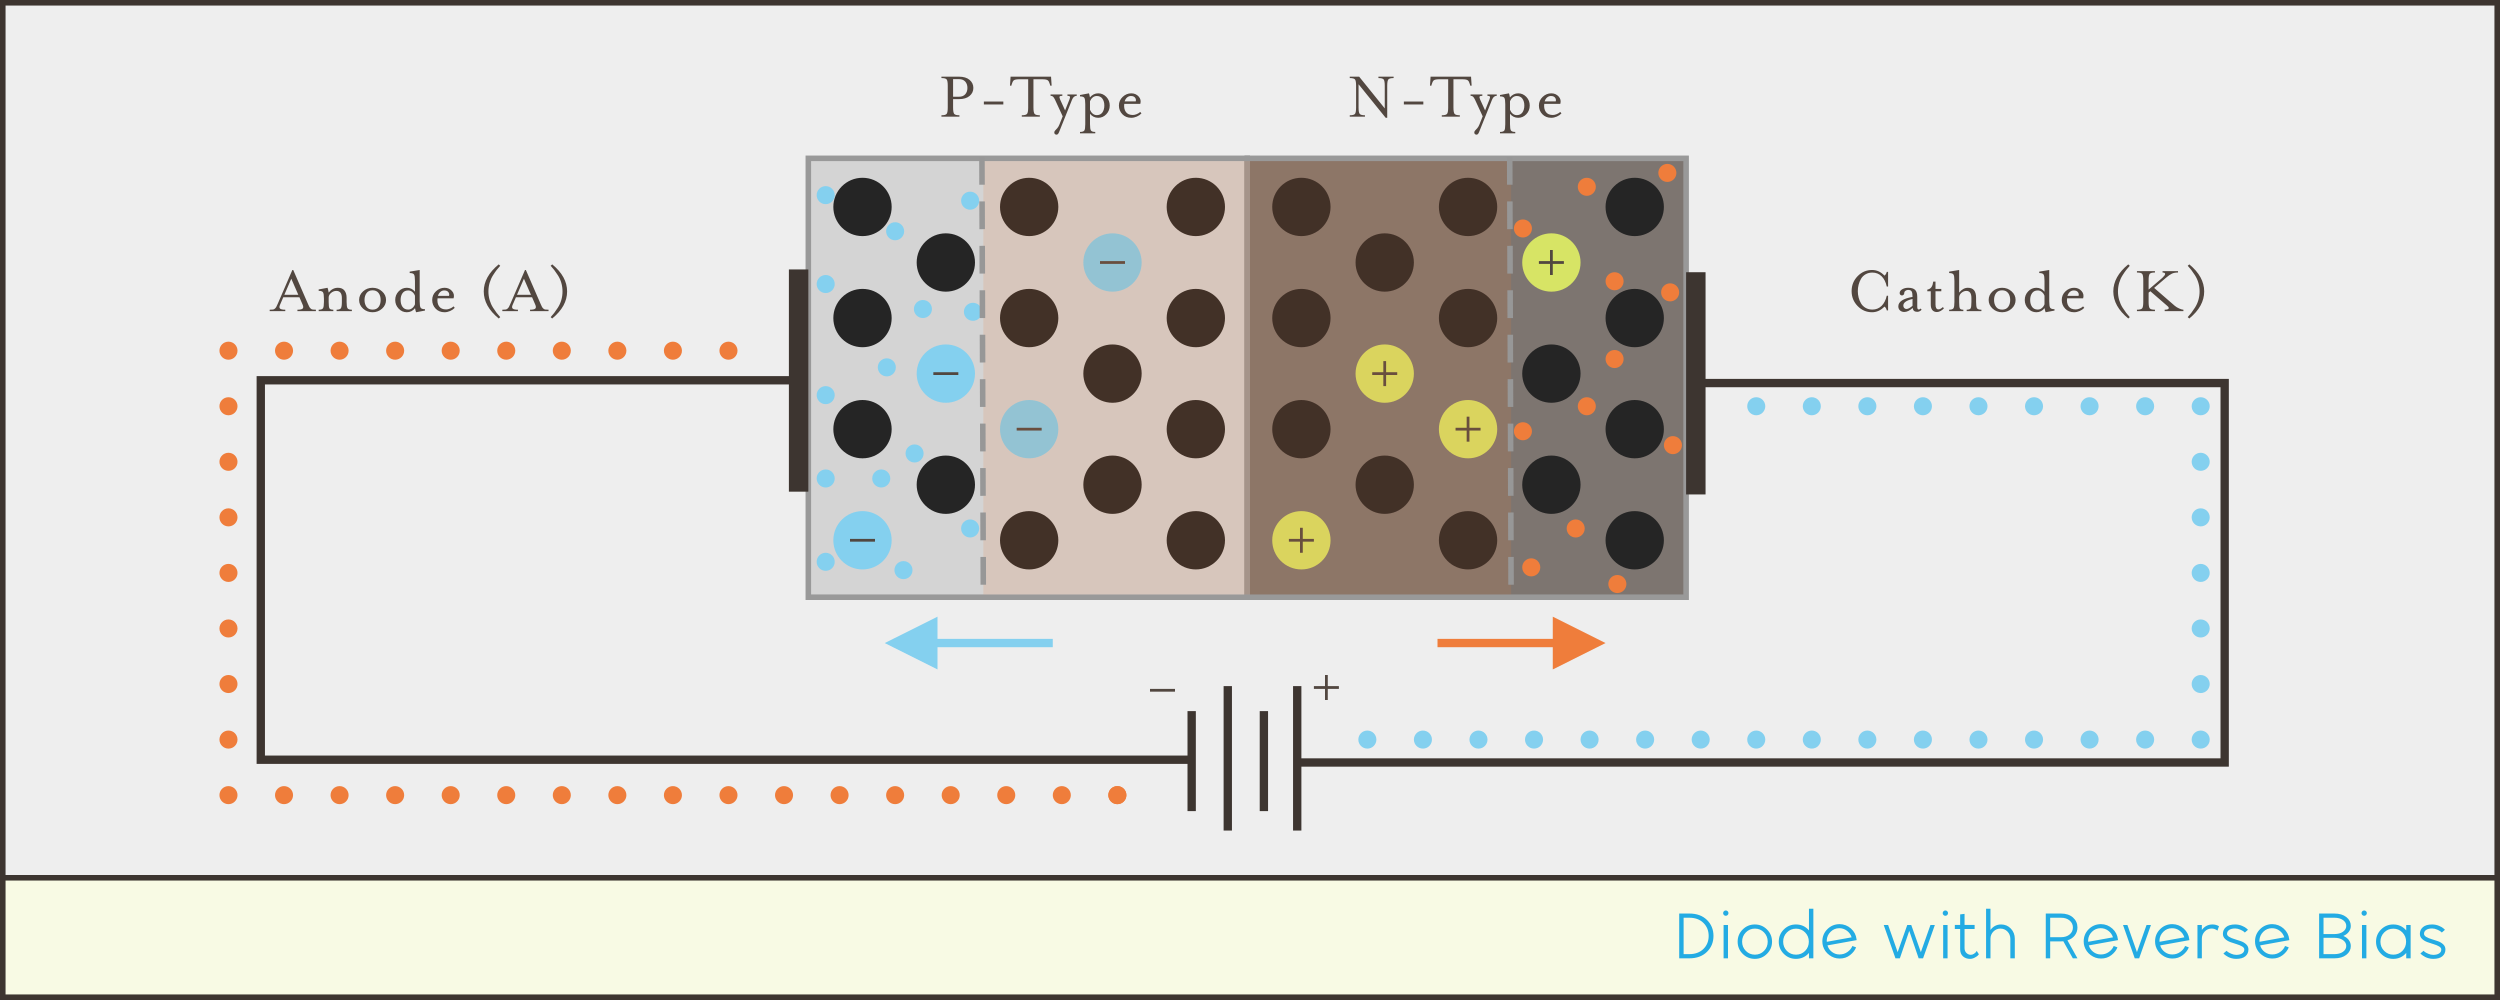 <?xml version="1.0" encoding="UTF-8"?>
<svg width="900px" height="360px" viewBox="0 0 900 360" version="1.1" xmlns="http://www.w3.org/2000/svg" xmlns:xlink="http://www.w3.org/1999/xlink">
    <rect x="0" y="0" width="900" height="360" fill="#808080" stroke="none"/>
    <!-- Generator: Sketch 52.5 (67469) - http://www.bohemiancoding.com/sketch -->
    <title>Diode_Reverse_Bias</title>
    <desc>Created with Sketch.</desc>
    <g id="Diode_Reverse_Bias" stroke="none" stroke-width="1" fill="none" fill-rule="evenodd">
        <rect id="Rectangle" stroke="#3D3530" stroke-width="2" fill="#EEEEEE" x="1" y="1" width="898" height="428"></rect>
        <g id="Illustration" transform="translate(79, 25)">
            <g id="Lattice-Junction" transform="translate(18, 0)">
                <g id="P-Type-Lattice" transform="translate(193, 31)">
                    <rect id="Rectangle" stroke="#999999" stroke-width="2" fill="#D4D4D4" x="1" y="1" width="158" height="158"></rect>
                    <circle id="Oval-Copy-3" fill="#252525" cx="20.5" cy="18.5" r="10.5"></circle>
                    <circle id="Oval-Copy-5" fill="#252525" cx="20.5" cy="58.5" r="10.5"></circle>
                    <circle id="Oval-Copy-6" fill="#252525" cx="20.5" cy="98.5" r="10.5"></circle>
                    <circle id="Oval-Copy-10" fill="#252525" cx="50.5" cy="38.5" r="10.5"></circle>
                    <circle id="Oval-Copy-8" fill="#252525" cx="50.5" cy="118.5" r="10.5"></circle>
                    <g id="Negative-Ion" transform="translate(100, 28)">
                        <circle id="Oval-Copy-26" fill="#84D0EF" cx="10.5" cy="10.5" r="10.5"></circle>
                        <rect id="Rectangle" fill="#524740" x="6" y="10" width="9" height="1"></rect>
                    </g>
                    <circle id="Oval-Copy-25" fill="#252525" cx="110.5" cy="78.5" r="10.5"></circle>
                    <circle id="Oval-Copy-24" fill="#252525" cx="110.5" cy="118.5" r="10.5"></circle>
                    <g id="Negative-Ion" transform="translate(40, 68)">
                        <circle id="Oval-Copy-9" fill="#84D0EF" cx="10.5" cy="10.5" r="10.5"></circle>
                        <rect id="Rectangle" fill="#524740" x="6" y="10" width="9" height="1"></rect>
                    </g>
                    <g id="Negative-Ion" transform="translate(10, 128)">
                        <circle id="Oval-Copy-7" fill="#84D0EF" cx="10.5" cy="10.5" r="10.5"></circle>
                        <rect id="Rectangle" fill="#524740" x="6" y="10" width="9" height="1"></rect>
                    </g>
                    <circle id="Oval-Copy-23" fill="#252525" cx="80.5" cy="18.5" r="10.5"></circle>
                    <circle id="Oval-Copy-22" fill="#252525" cx="80.5" cy="58.5" r="10.5"></circle>
                    <g id="Negative-Ion" transform="translate(70, 88)">
                        <circle id="Oval-Copy-21" fill="#84D0EF" cx="10.5" cy="10.5" r="10.5"></circle>
                        <rect id="Rectangle" fill="#524740" x="6" y="10" width="9" height="1"></rect>
                    </g>
                    <circle id="Oval-Copy-20" fill="#252525" cx="80.5" cy="138.5" r="10.5"></circle>
                    <circle id="Oval-Copy-30" fill="#252525" cx="140.5" cy="18.5" r="10.5"></circle>
                    <circle id="Oval-Copy-29" fill="#252525" cx="140.5" cy="58.5" r="10.5"></circle>
                    <circle id="Oval-Copy-28" fill="#252525" cx="140.5" cy="98.5" r="10.5"></circle>
                    <circle id="Oval-Copy-27" fill="#252525" cx="140.5" cy="138.5" r="10.5"></circle>
                    <g id="Holes" transform="translate(4, 11)" fill="#84D0EF">
                        <circle id="Oval-Copy-31" cx="25.25" cy="65.25" r="3.25"></circle>
                        <circle id="Oval-Copy-32" cx="38.25" cy="44.25" r="3.25"></circle>
                        <circle id="Oval-Copy-33" cx="28.25" cy="16.25" r="3.25"></circle>
                        <circle id="Oval-Copy-37" cx="35.25" cy="96.25" r="3.25"></circle>
                        <circle id="Oval-Copy-38" cx="31.25" cy="138.25" r="3.25"></circle>
                        <circle id="Oval-Copy-39" cx="3.25" cy="105.25" r="3.25"></circle>
                        <circle id="Oval-Copy-123" cx="3.25" cy="135.25" r="3.25"></circle>
                        <circle id="Oval-Copy-124" cx="23.25" cy="105.25" r="3.25"></circle>
                        <circle id="Oval-Copy-125" cx="3.25" cy="75.25" r="3.25"></circle>
                        <circle id="Oval-Copy-126" cx="3.25" cy="35.25" r="3.25"></circle>
                        <circle id="Oval-Copy-127" cx="3.25" cy="3.25" r="3.25"></circle>
                        <circle id="Oval-Copy-128" cx="55.25" cy="5.25" r="3.25"></circle>
                        <circle id="Oval-Copy-129" cx="56.25" cy="45.25" r="3.25"></circle>
                        <circle id="Oval-Copy-40" cx="55.25" cy="123.25" r="3.25"></circle>
                    </g>
                </g>
                <g id="N-Type-Lattice" transform="translate(351, 31)">
                    <rect id="Rectangle" stroke="#999999" stroke-width="2" fill="#7D7570" x="1" y="1" width="158" height="158"></rect>
                    <circle id="Oval-Copy-3" fill="#252525" cx="20.5" cy="18.5" r="10.5"></circle>
                    <circle id="Oval-Copy-5" fill="#252525" cx="20.5" cy="58.5" r="10.5"></circle>
                    <circle id="Oval-Copy-6" fill="#252525" cx="20.5" cy="98.5" r="10.5"></circle>
                    <circle id="Oval-Copy-10" fill="#252525" cx="50.5" cy="38.5" r="10.5"></circle>
                    <g id="Positive-Ion" transform="translate(40, 68)">
                        <circle id="Oval-Copy-9" fill="#D7E465" cx="10.5" cy="10.5" r="10.5"></circle>
                        <path d="M10,10 L10,6 L11,6 L11,10 L15,10 L15,11 L11,11 L11,15 L10,15 L10,11 L6,11 L6,10 L10,10 Z" id="Combined-Shape" fill="#524740"></path>
                    </g>
                    <circle id="Oval-Copy-8" fill="#252525" cx="50.5" cy="118.5" r="10.5"></circle>
                    <g id="Positive-Ion" transform="translate(100, 28)">
                        <circle id="Oval-Copy-26" fill="#D7E465" cx="10.5" cy="10.5" r="10.5"></circle>
                        <path d="M10,10 L10,6 L11,6 L11,10 L15,10 L15,11 L11,11 L11,15 L10,15 L10,11 L6,11 L6,10 L10,10 Z" id="Combined-Shape" fill="#524740"></path>
                    </g>
                    <circle id="Oval-Copy-25" fill="#252525" cx="110.5" cy="78.5" r="10.5"></circle>
                    <circle id="Oval-Copy-24" fill="#252525" cx="110.5" cy="118.5" r="10.5"></circle>
                    <g id="Positive-Ion" transform="translate(10, 128)">
                        <circle id="Oval-Copy-7" fill="#D7E465" cx="10.5" cy="10.5" r="10.5"></circle>
                        <path d="M10,10 L10,6 L11,6 L11,10 L15,10 L15,11 L11,11 L11,15 L10,15 L10,11 L6,11 L6,10 L10,10 Z" id="Combined-Shape" fill="#524740"></path>
                    </g>
                    <circle id="Oval-Copy-23" fill="#252525" cx="80.5" cy="18.5" r="10.5"></circle>
                    <circle id="Oval-Copy-22" fill="#252525" cx="80.5" cy="58.5" r="10.5"></circle>
                    <g id="Positive-Ion" transform="translate(70, 88)">
                        <circle id="Oval-Copy-21" fill="#D7E465" cx="10.5" cy="10.5" r="10.5"></circle>
                        <path d="M10,10 L10,6 L11,6 L11,10 L15,10 L15,11 L11,11 L11,15 L10,15 L10,11 L6,11 L6,10 L10,10 Z" id="Combined-Shape" fill="#524740"></path>
                    </g>
                    <circle id="Oval-Copy-20" fill="#252525" cx="80.5" cy="138.5" r="10.5"></circle>
                    <circle id="Oval-Copy-30" fill="#252525" cx="140.5" cy="18.5" r="10.5"></circle>
                    <circle id="Oval-Copy-29" fill="#252525" cx="140.5" cy="58.5" r="10.5"></circle>
                    <circle id="Oval-Copy-28" fill="#252525" cx="140.5" cy="98.5" r="10.5"></circle>
                    <circle id="Oval-Copy-27" fill="#252525" cx="140.5" cy="138.5" r="10.5"></circle>
                    <g id="electrons" transform="translate(97, 3)" fill="#EF7D3B">
                        <circle id="Oval-Copy-41" cx="22.25" cy="131.25" r="3.25"></circle>
                        <circle id="Oval-Copy-42" cx="3.25" cy="96.25" r="3.25"></circle>
                        <circle id="Oval-Copy-43" cx="6.25" cy="145.25" r="3.25"></circle>
                        <circle id="Oval-Copy-44" cx="37.25" cy="151.25" r="3.25"></circle>
                        <circle id="Oval-Copy-45" cx="57.25" cy="101.25" r="3.25"></circle>
                        <circle id="Oval-Copy-46" cx="26.25" cy="87.25" r="3.25"></circle>
                        <circle id="Oval-Copy-47" cx="36.25" cy="42.25" r="3.25"></circle>
                        <circle id="Oval-Copy-48" cx="26.25" cy="8.25" r="3.25"></circle>
                        <circle id="Oval-Copy-49" cx="3.25" cy="23.25" r="3.25"></circle>
                        <circle id="Oval-Copy-167" cx="55.25" cy="3.25" r="3.25"></circle>
                        <circle id="Oval-Copy-168" cx="56.25" cy="46.25" r="3.25"></circle>
                        <circle id="Oval-Copy-169" cx="36.25" cy="70.25" r="3.25"></circle>
                    </g>
                </g>
                <g id="Depletion-Region" transform="translate(256, 32)">
                    <rect id="Rectangle" fill="#EF7D3B" opacity="0.149" x="1" y="1" width="190" height="156"></rect>
                    <path d="M0.5,0.5 L1,159" id="Line" stroke="#979797" stroke-width="2" stroke-linecap="square" stroke-dasharray="8,8"></path>
                    <path d="M190.5,0.5 L191,159" id="Line-Copy" stroke="#979797" stroke-width="2" stroke-linecap="square" stroke-dasharray="8,8"></path>
                </g>
                <path d="M248.248,2.6 C249.864,2.6 251.128,2.984 252.04,3.752 C252.952,4.52 253.408,5.488 253.408,6.656 C253.408,7.824 252.952,8.788 252.04,9.548 C251.128,10.308 249.864,10.688 248.248,10.688 L246.112,10.688 L246.112,13.688 C246.112,14.888 246.244,15.656 246.508,15.992 C246.772,16.328 247.4,16.496 248.392,16.496 L248.392,17 L241.912,17 L241.912,16.496 C242.904,16.496 243.532,16.328 243.796,15.992 C244.06,15.656 244.192,14.888 244.192,13.688 L244.192,5.888 C244.192,4.688 244.06,3.924 243.796,3.596 C243.532,3.268 242.904,3.104 241.912,3.104 L241.912,2.6 L248.248,2.6 Z M248.224,9.824 C249.216,9.824 249.972,9.528 250.492,8.936 C251.012,8.344 251.272,7.584 251.272,6.656 C251.272,5.728 251.012,4.968 250.492,4.376 C249.972,3.784 249.216,3.488 248.224,3.488 L246.112,3.488 L246.112,9.824 L248.224,9.824 Z M264.2,12.608 L257.192,12.608 L257.192,11.552 L264.2,11.552 L264.2,12.608 Z M281.376,2.6 L281.592,5.84 L281.088,5.84 L280.968,5.36 C280.776,4.64 280.52,4.156 280.2,3.908 C279.88,3.66 279.208,3.536 278.184,3.536 L275.04,3.536 L275.04,13.688 C275.04,14.888 275.176,15.656 275.448,15.992 C275.72,16.328 276.352,16.496 277.344,16.496 L277.344,17 L270.84,17 L270.84,16.496 C271.832,16.496 272.464,16.328 272.736,15.992 C273.008,15.656 273.144,14.888 273.144,13.688 L273.144,3.536 L270,3.536 C268.976,3.536 268.304,3.66 267.984,3.908 C267.664,4.156 267.408,4.64 267.216,5.36 L267.096,5.84 L266.592,5.84 L266.808,2.6 L281.376,2.6 Z M282.544,22.688 C282.544,22.432 282.64,22.204 282.832,22.004 C283.024,21.804 283.276,21.532 283.588,21.188 C283.9,20.844 284.16,20.408 284.368,19.88 L285.568,16.88 L282.808,10.904 C282.552,10.36 282.312,9.988 282.088,9.788 C281.864,9.588 281.568,9.488 281.2,9.488 L281.2,9.008 L285.448,9.008 L285.448,9.488 C284.904,9.488 284.576,9.576 284.464,9.752 C284.352,9.928 284.424,10.312 284.68,10.904 L286.432,14.744 L287.968,10.904 C288.192,10.36 288.256,9.988 288.16,9.788 C288.064,9.588 287.768,9.488 287.272,9.488 L287.272,9.008 L290.632,9.008 L290.632,9.488 C289.88,9.488 289.312,9.96 288.928,10.904 L284.248,22.592 C284.008,23.184 283.712,23.48 283.36,23.48 C283.152,23.48 282.964,23.416 282.796,23.288 C282.628,23.16 282.544,22.96 282.544,22.688 Z M299.864,15.488 C300.328,14.832 300.56,14 300.56,12.992 C300.56,11.984 300.328,11.16 299.864,10.52 C299.4,9.88 298.728,9.56 297.848,9.56 C297.304,9.56 296.82,9.728 296.396,10.064 C295.972,10.4 295.64,10.856 295.4,11.432 L295.4,14.528 C295.64,15.12 295.972,15.588 296.396,15.932 C296.82,16.276 297.304,16.448 297.848,16.448 C298.728,16.448 299.4,16.128 299.864,15.488 Z M295.4,19.712 C295.4,20.896 295.516,21.656 295.748,21.992 C295.98,22.328 296.496,22.496 297.296,22.496 L297.296,23 L291.8,23 L291.8,22.496 C292.6,22.496 293.116,22.332 293.348,22.004 C293.58,21.676 293.696,20.912 293.696,19.712 L293.696,12.488 C293.696,11.288 293.58,10.524 293.348,10.196 C293.116,9.868 292.6,9.704 291.8,9.704 L291.8,9.2 L295.016,8.6 C295.112,8.776 295.232,9.264 295.376,10.064 C296.192,9.088 297.184,8.6 298.352,8.6 C299.488,8.6 300.464,9.028 301.28,9.884 C302.096,10.74 302.504,11.776 302.504,12.992 C302.504,14.208 302.096,15.248 301.28,16.112 C300.464,16.976 299.488,17.408 298.352,17.408 C297.168,17.408 296.184,16.928 295.4,15.968 L295.4,19.712 Z M307.872,11.504 L311.856,11.504 C312.016,11.056 311.948,10.62 311.652,10.196 C311.356,9.772 310.848,9.56 310.128,9.56 C309.616,9.56 309.156,9.736 308.748,10.088 C308.34,10.44 308.048,10.912 307.872,11.504 Z M307.728,12.392 C307.584,13.576 307.772,14.54 308.292,15.284 C308.812,16.028 309.664,16.4 310.848,16.4 C311.248,16.4 311.704,16.296 312.216,16.088 C312.728,15.88 313.152,15.616 313.488,15.296 L313.92,15.824 C313.488,16.288 312.936,16.668 312.264,16.964 C311.592,17.26 310.92,17.408 310.248,17.408 C308.952,17.408 307.888,16.98 307.056,16.124 C306.224,15.268 305.808,14.224 305.808,12.992 C305.808,11.76 306.26,10.72 307.164,9.872 C308.068,9.024 309.096,8.6 310.248,8.6 C311.336,8.6 312.224,8.98 312.912,9.74 C313.6,10.5 313.8,11.384 313.512,12.392 L307.728,12.392 Z" id="P-Type-Copy" fill="#524740"></path>
                <path d="M401.512,14.024 L401.512,5.888 C401.512,4.688 401.38,3.924 401.116,3.596 C400.852,3.268 400.224,3.104 399.232,3.104 L399.232,2.6 L404.704,2.6 L404.704,3.104 C403.712,3.104 403.08,3.268 402.808,3.596 C402.536,3.924 402.4,4.688 402.4,5.888 L402.4,17.408 L401.848,17.408 L392.08,5.336 L392.08,13.688 C392.08,14.888 392.216,15.656 392.488,15.992 C392.76,16.328 393.392,16.496 394.384,16.496 L394.384,17 L388.912,17 L388.912,16.496 C389.904,16.496 390.532,16.328 390.796,15.992 C391.06,15.656 391.192,14.888 391.192,13.688 L391.192,5.888 C391.192,4.688 391.06,3.924 390.796,3.596 C390.532,3.268 389.904,3.104 388.912,3.104 L388.912,2.6 L392.296,2.6 L401.512,14.024 Z M415.4,12.608 L408.392,12.608 L408.392,11.552 L415.4,11.552 L415.4,12.608 Z M432.576,2.6 L432.792,5.84 L432.288,5.84 L432.168,5.36 C431.976,4.64 431.72,4.156 431.4,3.908 C431.08,3.66 430.408,3.536 429.384,3.536 L426.24,3.536 L426.24,13.688 C426.24,14.888 426.376,15.656 426.648,15.992 C426.92,16.328 427.552,16.496 428.544,16.496 L428.544,17 L422.04,17 L422.04,16.496 C423.032,16.496 423.664,16.328 423.936,15.992 C424.208,15.656 424.344,14.888 424.344,13.688 L424.344,3.536 L421.2,3.536 C420.176,3.536 419.504,3.66 419.184,3.908 C418.864,4.156 418.608,4.64 418.416,5.36 L418.296,5.84 L417.792,5.84 L418.008,2.6 L432.576,2.6 Z M433.744,22.688 C433.744,22.432 433.84,22.204 434.032,22.004 C434.224,21.804 434.476,21.532 434.788,21.188 C435.1,20.844 435.36,20.408 435.568,19.88 L436.768,16.88 L434.008,10.904 C433.752,10.36 433.512,9.988 433.288,9.788 C433.064,9.588 432.768,9.488 432.4,9.488 L432.4,9.008 L436.648,9.008 L436.648,9.488 C436.104,9.488 435.776,9.576 435.664,9.752 C435.552,9.928 435.624,10.312 435.88,10.904 L437.632,14.744 L439.168,10.904 C439.392,10.36 439.456,9.988 439.36,9.788 C439.264,9.588 438.968,9.488 438.472,9.488 L438.472,9.008 L441.832,9.008 L441.832,9.488 C441.08,9.488 440.512,9.96 440.128,10.904 L435.448,22.592 C435.208,23.184 434.912,23.48 434.56,23.48 C434.352,23.48 434.164,23.416 433.996,23.288 C433.828,23.16 433.744,22.96 433.744,22.688 Z M451.064,15.488 C451.528,14.832 451.76,14 451.76,12.992 C451.76,11.984 451.528,11.16 451.064,10.52 C450.6,9.88 449.928,9.56 449.048,9.56 C448.504,9.56 448.02,9.728 447.596,10.064 C447.172,10.4 446.84,10.856 446.6,11.432 L446.6,14.528 C446.84,15.12 447.172,15.588 447.596,15.932 C448.02,16.276 448.504,16.448 449.048,16.448 C449.928,16.448 450.6,16.128 451.064,15.488 Z M446.6,19.712 C446.6,20.896 446.716,21.656 446.948,21.992 C447.18,22.328 447.696,22.496 448.496,22.496 L448.496,23 L443,23 L443,22.496 C443.8,22.496 444.316,22.332 444.548,22.004 C444.78,21.676 444.896,20.912 444.896,19.712 L444.896,12.488 C444.896,11.288 444.78,10.524 444.548,10.196 C444.316,9.868 443.8,9.704 443,9.704 L443,9.2 L446.216,8.6 C446.312,8.776 446.432,9.264 446.576,10.064 C447.392,9.088 448.384,8.6 449.552,8.6 C450.688,8.6 451.664,9.028 452.48,9.884 C453.296,10.74 453.704,11.776 453.704,12.992 C453.704,14.208 453.296,15.248 452.48,16.112 C451.664,16.976 450.688,17.408 449.552,17.408 C448.368,17.408 447.384,16.928 446.6,15.968 L446.6,19.712 Z M459.072,11.504 L463.056,11.504 C463.216,11.056 463.148,10.62 462.852,10.196 C462.556,9.772 462.048,9.56 461.328,9.56 C460.816,9.56 460.356,9.736 459.948,10.088 C459.54,10.44 459.248,10.912 459.072,11.504 Z M458.928,12.392 C458.784,13.576 458.972,14.54 459.492,15.284 C460.012,16.028 460.864,16.4 462.048,16.4 C462.448,16.4 462.904,16.296 463.416,16.088 C463.928,15.88 464.352,15.616 464.688,15.296 L465.12,15.824 C464.688,16.288 464.136,16.668 463.464,16.964 C462.792,17.26 462.12,17.408 461.448,17.408 C460.152,17.408 459.088,16.98 458.256,16.124 C457.424,15.268 457.008,14.224 457.008,12.992 C457.008,11.76 457.46,10.72 458.364,9.872 C459.268,9.024 460.296,8.6 461.448,8.6 C462.536,8.6 463.424,8.98 464.112,9.74 C464.8,10.5 465,11.384 464.712,12.392 L458.928,12.392 Z" id="N-Type-Copy" fill="#524740"></path>
                <path d="M4.984,82.008 L3.832,84.672 C3.528,85.328 3.516,85.796 3.796,86.076 C4.076,86.356 4.712,86.496 5.704,86.496 L5.704,87 L0.088,87 L0.088,86.496 C0.6,86.496 0.996,86.476 1.276,86.436 C1.556,86.396 1.804,86.268 2.02,86.052 C2.236,85.836 2.388,85.64 2.476,85.464 C2.564,85.288 2.728,84.936 2.968,84.408 L8.248,72.192 L8.56,72.192 L13.864,84.408 C14.104,84.936 14.268,85.288 14.356,85.464 C14.444,85.64 14.596,85.836 14.812,86.052 C15.028,86.268 15.272,86.396 15.544,86.436 C15.816,86.476 16.208,86.496 16.72,86.496 L16.72,87 L10.072,87 L10.072,86.496 C11.064,86.496 11.696,86.356 11.968,86.076 C12.24,85.796 12.232,85.328 11.944,84.672 L10.792,82.008 L4.984,82.008 Z M10.384,81.12 L7.864,75.336 L5.368,81.12 L10.384,81.12 Z M21.32,80.328 C22.232,79.176 23.344,78.6 24.656,78.6 C25.696,78.6 26.476,78.928 26.996,79.584 C27.516,80.24 27.776,81.104 27.776,82.176 L27.776,83.688 C27.776,84.888 27.892,85.656 28.124,85.992 C28.356,86.328 28.872,86.496 29.672,86.496 L29.672,87 L24.176,87 L24.176,86.496 C24.96,86.496 25.472,86.324 25.712,85.98 C25.952,85.636 26.072,84.872 26.072,83.688 L26.072,82.296 C26.072,80.584 25.408,79.728 24.08,79.728 C23.392,79.728 22.76,79.968 22.184,80.448 C21.608,80.928 21.32,81.488 21.32,82.128 L21.32,83.688 C21.32,84.92 21.416,85.696 21.608,86.016 C21.8,86.336 22.264,86.496 23,86.496 L23,87 L17.72,87 L17.72,86.496 C18.52,86.496 19.036,86.328 19.268,85.992 C19.5,85.656 19.616,84.888 19.616,83.688 L19.616,82.488 C19.616,81.304 19.5,80.544 19.268,80.208 C19.036,79.872 18.52,79.704 17.72,79.704 L17.72,79.2 L20.912,78.6 C21.056,78.904 21.192,79.48 21.32,80.328 Z M40.536,79.896 C41.496,80.744 41.976,81.776 41.976,82.992 C41.976,84.208 41.5,85.248 40.548,86.112 C39.596,86.976 38.456,87.408 37.128,87.408 C35.8,87.408 34.66,86.976 33.708,86.112 C32.756,85.248 32.28,84.208 32.28,82.992 C32.28,81.776 32.756,80.74 33.708,79.884 C34.66,79.028 35.8,78.6 37.128,78.6 C38.456,78.6 39.592,79.032 40.536,79.896 Z M39.288,85.512 C39.784,84.856 40.032,84.016 40.032,82.992 C40.032,81.968 39.784,81.132 39.288,80.484 C38.792,79.836 38.072,79.512 37.128,79.512 C36.184,79.512 35.464,79.84 34.968,80.496 C34.472,81.152 34.224,81.984 34.224,82.992 C34.224,84 34.472,84.832 34.968,85.488 C35.464,86.144 36.184,86.472 37.128,86.472 C38.072,86.472 38.792,86.152 39.288,85.512 Z M52.384,84.552 L52.384,81.456 C52.16,80.88 51.832,80.42 51.4,80.076 C50.968,79.732 50.488,79.56 49.96,79.56 C49.064,79.56 48.384,79.88 47.92,80.52 C47.456,81.16 47.224,81.984 47.224,82.992 C47.224,84.016 47.456,84.848 47.92,85.488 C48.384,86.128 49.064,86.448 49.96,86.448 C50.488,86.448 50.968,86.276 51.4,85.932 C51.832,85.588 52.16,85.128 52.384,84.552 Z M52.384,80.016 L52.384,76.104 C52.384,74.904 52.268,74.136 52.036,73.8 C51.804,73.464 51.288,73.296 50.488,73.296 L50.488,72.792 L54.088,72.192 L54.088,83.496 C54.088,84.696 54.204,85.464 54.436,85.8 C54.668,86.136 55.184,86.304 55.984,86.304 L55.984,86.808 L52.792,87.408 C52.68,87.168 52.552,86.68 52.408,85.944 C51.624,86.92 50.64,87.408 49.456,87.408 C48.32,87.408 47.34,86.976 46.516,86.112 C45.692,85.248 45.28,84.208 45.28,82.992 C45.28,81.776 45.692,80.74 46.516,79.884 C47.34,79.028 48.32,78.6 49.456,78.6 C50.64,78.6 51.616,79.072 52.384,80.016 Z M60.656,81.504 L64.64,81.504 C64.8,81.056 64.732,80.62 64.436,80.196 C64.14,79.772 63.632,79.56 62.912,79.56 C62.4,79.56 61.94,79.736 61.532,80.088 C61.124,80.44 60.832,80.912 60.656,81.504 Z M60.512,82.392 C60.368,83.576 60.556,84.54 61.076,85.284 C61.596,86.028 62.448,86.4 63.632,86.4 C64.032,86.4 64.488,86.296 65,86.088 C65.512,85.88 65.936,85.616 66.272,85.296 L66.704,85.824 C66.272,86.288 65.72,86.668 65.048,86.964 C64.376,87.26 63.704,87.408 63.032,87.408 C61.736,87.408 60.672,86.98 59.84,86.124 C59.008,85.268 58.592,84.224 58.592,82.992 C58.592,81.76 59.044,80.72 59.948,79.872 C60.852,79.024 61.88,78.6 63.032,78.6 C64.12,78.6 65.008,78.98 65.696,79.74 C66.384,80.5 66.584,81.384 66.296,82.392 L60.512,82.392 Z M83.08,89.16 L82.552,89.664 C78.952,86.72 77.152,83.472 77.152,79.92 C77.152,76.384 78.944,73.136 82.528,70.176 L83.08,70.68 C82.568,71.256 82.144,71.756 81.808,72.18 C81.472,72.604 81.036,73.236 80.5,74.076 C79.964,74.916 79.552,75.832 79.264,76.824 C78.976,77.816 78.832,78.848 78.832,79.92 C78.832,80.992 78.976,82.024 79.264,83.016 C79.552,84.008 79.964,84.924 80.5,85.764 C81.036,86.604 81.472,87.236 81.808,87.66 C82.144,88.084 82.568,88.584 83.08,89.16 Z M88.736,82.008 L87.584,84.672 C87.28,85.328 87.268,85.796 87.548,86.076 C87.828,86.356 88.464,86.496 89.456,86.496 L89.456,87 L83.84,87 L83.84,86.496 C84.352,86.496 84.748,86.476 85.028,86.436 C85.308,86.396 85.556,86.268 85.772,86.052 C85.988,85.836 86.14,85.64 86.228,85.464 C86.316,85.288 86.48,84.936 86.72,84.408 L92,72.192 L92.312,72.192 L97.616,84.408 C97.856,84.936 98.02,85.288 98.108,85.464 C98.196,85.64 98.348,85.836 98.564,86.052 C98.78,86.268 99.024,86.396 99.296,86.436 C99.568,86.476 99.96,86.496 100.472,86.496 L100.472,87 L93.824,87 L93.824,86.496 C94.816,86.496 95.448,86.356 95.72,86.076 C95.992,85.796 95.984,85.328 95.696,84.672 L94.544,82.008 L88.736,82.008 Z M94.136,81.12 L91.616,75.336 L89.12,81.12 L94.136,81.12 Z M107.16,79.92 C107.16,83.488 105.368,86.736 101.784,89.664 L101.232,89.16 C101.76,88.568 102.188,88.064 102.516,87.648 C102.844,87.232 103.28,86.604 103.824,85.764 C104.368,84.924 104.784,84.008 105.072,83.016 C105.36,82.024 105.504,80.992 105.504,79.92 C105.504,78.848 105.36,77.816 105.072,76.824 C104.784,75.832 104.368,74.916 103.824,74.076 C103.28,73.236 102.844,72.608 102.516,72.192 C102.188,71.776 101.76,71.272 101.232,70.68 L101.808,70.176 C105.376,73.12 107.16,76.368 107.16,79.92 Z" id="Anode-(A)-Copy" fill="#524740"></path>
                <path d="M582.708,86.736 L582.228,86.736 C582.1,86.112 581.828,85.656 581.412,85.368 C580.1,86.728 578.612,87.408 576.948,87.408 C574.916,87.408 573.18,86.664 571.74,85.176 C570.3,83.688 569.58,81.896 569.58,79.8 C569.58,77.704 570.3,75.912 571.74,74.424 C573.18,72.936 574.916,72.192 576.948,72.192 C578.644,72.192 580.132,72.872 581.412,74.232 C581.844,73.896 582.116,73.44 582.228,72.864 L582.708,72.864 L582.708,78.144 L582.228,78.144 C581.892,76.56 581.272,75.328 580.368,74.448 C579.464,73.568 578.356,73.128 577.044,73.128 C576.132,73.128 575.324,73.332 574.62,73.74 C573.916,74.148 573.368,74.688 572.976,75.36 C572.584,76.032 572.292,76.744 572.1,77.496 C571.908,78.248 571.812,79.016 571.812,79.8 C571.812,80.584 571.908,81.352 572.1,82.104 C572.292,82.856 572.584,83.564 572.976,84.228 C573.368,84.892 573.916,85.428 574.62,85.836 C575.324,86.244 576.132,86.448 577.044,86.448 C578.356,86.448 579.464,86.004 580.368,85.116 C581.272,84.228 581.892,83.008 582.228,81.456 L582.708,81.456 L582.708,86.736 Z M594.772,86.52 C594.308,87.016 593.78,87.264 593.188,87.264 C592.228,87.264 591.684,86.8 591.556,85.872 C590.484,86.832 589.484,87.312 588.556,87.312 C587.948,87.312 587.436,87.132 587.02,86.772 C586.604,86.412 586.396,85.92 586.396,85.296 C586.396,83.616 588.1,82.48 591.508,81.888 C591.508,80.944 591.404,80.288 591.196,79.92 C590.988,79.552 590.556,79.368 589.9,79.368 C589.58,79.368 589.272,79.472 588.976,79.68 C588.68,79.888 588.532,80.168 588.532,80.52 C588.532,80.76 588.452,80.96 588.292,81.12 C588.132,81.28 587.94,81.36 587.716,81.36 C587.476,81.36 587.276,81.28 587.116,81.12 C586.956,80.96 586.876,80.76 586.876,80.52 C586.876,79.96 587.184,79.5 587.8,79.14 C588.416,78.78 589.124,78.6 589.924,78.6 C591.092,78.6 591.932,78.856 592.444,79.368 C592.956,79.88 593.212,80.712 593.212,81.864 L593.212,85.488 C593.212,86.112 593.396,86.424 593.764,86.424 C593.972,86.424 594.196,86.304 594.436,86.064 L594.772,86.52 Z M591.508,85.08 L591.508,82.632 C589.3,83.144 588.196,83.936 588.196,85.008 C588.196,85.376 588.304,85.672 588.52,85.896 C588.736,86.12 589.004,86.232 589.324,86.232 C589.916,86.232 590.644,85.848 591.508,85.08 Z M598.076,79.848 L596.828,79.848 L596.828,79.272 C597.516,79.128 598.02,78.816 598.34,78.336 C598.66,77.856 598.868,77.2 598.964,76.368 L599.78,76.368 L599.78,79.008 L601.868,79.008 L601.868,79.848 L599.78,79.848 L599.78,84.648 C599.78,85.8 600.14,86.376 600.86,86.376 C601.324,86.376 601.844,86.104 602.42,85.56 L602.828,85.968 C602.492,86.368 602.088,86.696 601.616,86.952 C601.144,87.208 600.708,87.336 600.308,87.336 C599.62,87.336 599.076,87.112 598.676,86.664 C598.276,86.216 598.076,85.544 598.076,84.648 L598.076,79.848 Z M616.308,87 L611.004,87 L611.004,86.496 C611.756,86.496 612.228,86.336 612.42,86.016 C612.612,85.696 612.708,84.92 612.708,83.688 L612.708,82.296 C612.708,80.584 612.1,79.728 610.884,79.728 C610.244,79.728 609.652,79.964 609.108,80.436 C608.564,80.908 608.292,81.472 608.292,82.128 L608.292,83.688 C608.292,84.936 608.38,85.716 608.556,86.028 C608.732,86.34 609.148,86.496 609.804,86.496 L609.804,87 L604.692,87 L604.692,86.496 C605.492,86.496 606.008,86.328 606.24,85.992 C606.472,85.656 606.588,84.888 606.588,83.688 L606.588,76.104 C606.588,74.904 606.472,74.136 606.24,73.8 C606.008,73.464 605.492,73.296 604.692,73.296 L604.692,72.792 L608.292,72.192 L608.292,80.328 C609.236,79.176 610.284,78.6 611.436,78.6 C613.404,78.6 614.388,79.792 614.388,82.176 L614.388,83.688 C614.388,84.888 614.504,85.656 614.736,85.992 C614.968,86.328 615.492,86.496 616.308,86.496 L616.308,87 Z M627.172,79.896 C628.132,80.744 628.612,81.776 628.612,82.992 C628.612,84.208 628.136,85.248 627.184,86.112 C626.232,86.976 625.092,87.408 623.764,87.408 C622.436,87.408 621.296,86.976 620.344,86.112 C619.392,85.248 618.916,84.208 618.916,82.992 C618.916,81.776 619.392,80.74 620.344,79.884 C621.296,79.028 622.436,78.6 623.764,78.6 C625.092,78.6 626.228,79.032 627.172,79.896 Z M625.924,85.512 C626.42,84.856 626.668,84.016 626.668,82.992 C626.668,81.968 626.42,81.132 625.924,80.484 C625.428,79.836 624.708,79.512 623.764,79.512 C622.82,79.512 622.1,79.84 621.604,80.496 C621.108,81.152 620.86,81.984 620.86,82.992 C620.86,84 621.108,84.832 621.604,85.488 C622.1,86.144 622.82,86.472 623.764,86.472 C624.708,86.472 625.428,86.152 625.924,85.512 Z M639.02,84.552 L639.02,81.456 C638.796,80.88 638.468,80.42 638.036,80.076 C637.604,79.732 637.124,79.56 636.596,79.56 C635.7,79.56 635.02,79.88 634.556,80.52 C634.092,81.16 633.86,81.984 633.86,82.992 C633.86,84.016 634.092,84.848 634.556,85.488 C635.02,86.128 635.7,86.448 636.596,86.448 C637.124,86.448 637.604,86.276 638.036,85.932 C638.468,85.588 638.796,85.128 639.02,84.552 Z M639.02,80.016 L639.02,76.104 C639.02,74.904 638.904,74.136 638.672,73.8 C638.44,73.464 637.924,73.296 637.124,73.296 L637.124,72.792 L640.724,72.192 L640.724,83.496 C640.724,84.696 640.84,85.464 641.072,85.8 C641.304,86.136 641.82,86.304 642.62,86.304 L642.62,86.808 L639.428,87.408 C639.316,87.168 639.188,86.68 639.044,85.944 C638.26,86.92 637.276,87.408 636.092,87.408 C634.956,87.408 633.976,86.976 633.152,86.112 C632.328,85.248 631.916,84.208 631.916,82.992 C631.916,81.776 632.328,80.74 633.152,79.884 C633.976,79.028 634.956,78.6 636.092,78.6 C637.276,78.6 638.252,79.072 639.02,80.016 Z M647.292,81.504 L651.276,81.504 C651.436,81.056 651.368,80.62 651.072,80.196 C650.776,79.772 650.268,79.56 649.548,79.56 C649.036,79.56 648.576,79.736 648.168,80.088 C647.76,80.44 647.468,80.912 647.292,81.504 Z M647.148,82.392 C647.004,83.576 647.192,84.54 647.712,85.284 C648.232,86.028 649.084,86.4 650.268,86.4 C650.668,86.4 651.124,86.296 651.636,86.088 C652.148,85.88 652.572,85.616 652.908,85.296 L653.34,85.824 C652.908,86.288 652.356,86.668 651.684,86.964 C651.012,87.26 650.34,87.408 649.668,87.408 C648.372,87.408 647.308,86.98 646.476,86.124 C645.644,85.268 645.228,84.224 645.228,82.992 C645.228,81.76 645.68,80.72 646.584,79.872 C647.488,79.024 648.516,78.6 649.668,78.6 C650.756,78.6 651.644,78.98 652.332,79.74 C653.02,80.5 653.22,81.384 652.932,82.392 L647.148,82.392 Z M669.716,89.16 L669.188,89.664 C665.588,86.72 663.788,83.472 663.788,79.92 C663.788,76.384 665.58,73.136 669.164,70.176 L669.716,70.68 C669.204,71.256 668.78,71.756 668.444,72.18 C668.108,72.604 667.672,73.236 667.136,74.076 C666.6,74.916 666.188,75.832 665.9,76.824 C665.612,77.816 665.468,78.848 665.468,79.92 C665.468,80.992 665.612,82.024 665.9,83.016 C666.188,84.008 666.6,84.924 667.136,85.764 C667.672,86.604 668.108,87.236 668.444,87.66 C668.78,88.084 669.204,88.584 669.716,89.16 Z M678.492,78.648 L685.932,85.104 C686.364,85.472 686.904,85.796 687.552,86.076 C688.2,86.356 688.692,86.496 689.028,86.496 L689.028,87 L682.284,87 L682.284,86.496 C683.068,86.496 683.54,86.364 683.7,86.1 C683.86,85.836 683.692,85.504 683.196,85.104 L677.124,79.848 L676.5,80.352 L676.5,83.688 C676.5,84.888 676.632,85.656 676.896,85.992 C677.16,86.328 677.788,86.496 678.78,86.496 L678.78,87 L672.3,87 L672.3,86.496 C673.292,86.496 673.92,86.328 674.184,85.992 C674.448,85.656 674.58,84.888 674.58,83.688 L674.58,75.888 C674.58,74.688 674.448,73.924 674.184,73.596 C673.92,73.268 673.292,73.104 672.3,73.104 L672.3,72.6 L678.78,72.6 L678.78,73.104 C677.788,73.104 677.16,73.268 676.896,73.596 C676.632,73.924 676.5,74.688 676.5,75.888 L676.5,79.248 L681.42,75.048 C682.764,73.8 682.796,73.152 681.516,73.104 L681.516,72.6 L687.084,72.6 L687.084,73.104 C686.204,73.104 685.472,73.24 684.888,73.512 C684.304,73.784 683.572,74.296 682.692,75.048 L678.492,78.648 Z M696.508,79.92 C696.508,83.488 694.716,86.736 691.132,89.664 L690.58,89.16 C691.108,88.568 691.536,88.064 691.864,87.648 C692.192,87.232 692.628,86.604 693.172,85.764 C693.716,84.924 694.132,84.008 694.42,83.016 C694.708,82.024 694.852,80.992 694.852,79.92 C694.852,78.848 694.708,77.816 694.42,76.824 C694.132,75.832 693.716,74.916 693.172,74.076 C692.628,73.236 692.192,72.608 691.864,72.192 C691.536,71.776 691.108,71.272 690.58,70.68 L691.156,70.176 C694.724,73.12 696.508,76.368 696.508,79.92 Z" id="Cathode-(K)-Copy" fill="#524740"></path>
            </g>
            <g id="Potential-Plates" transform="translate(335, 218)">
                <g id="VS">
                    <path d="M15,14.5 L15,47.5" id="Line-2-Copy" stroke="#3D3530" stroke-width="3" stroke-linecap="square"></path>
                    <path d="M41,14.5 L41,47.5" id="Line-2-Copy-2" stroke="#3D3530" stroke-width="3" stroke-linecap="square"></path>
                    <path d="M28,5.5 L28,54.5" id="Line-2-Copy" stroke="#3D3530" stroke-width="3" stroke-linecap="square"></path>
                    <path d="M53,5.5 L53,54.5" id="Line-2-Copy-3" stroke="#3D3530" stroke-width="3" stroke-linecap="square"></path>
                    <rect id="Combined-Shape" fill="#524740" x="0" y="5" width="9" height="1"></rect>
                    <path d="M63,4 L63,0 L64,0 L64,4 L68,4 L68,5 L64,5 L64,9 L63,9 L63,5 L59,5 L59,4 L63,4 Z" id="Combined-Shape" fill="#524740"></path>
                </g>
            </g>
            <g id="Anode" transform="translate(0, 72)">
                <rect id="Rectangle" fill="#3D3530" x="205" y="0" width="7" height="80"></rect>
                <polyline id="Path-8" stroke="#3D3530" stroke-width="3" points="206.88 39.901 14.88 39.901 14.88 176.5 350.453 176.5"></polyline>
                <g id="Anode-Electron-Flow" transform="translate(0, 26)" fill="#EF7D3B">
                    <circle id="Oval-Copy-44" cx="23.25" cy="163.25" r="3.25"></circle>
                    <circle id="Oval-Copy-66" cx="3.25" cy="163.25" r="3.25"></circle>
                    <circle id="Oval-Copy-50" cx="43.25" cy="163.25" r="3.25"></circle>
                    <circle id="Oval-Copy-51" cx="63.25" cy="163.25" r="3.25"></circle>
                    <circle id="Oval-Copy-52" cx="83.25" cy="163.25" r="3.25"></circle>
                    <circle id="Oval-Copy-53" cx="103.25" cy="163.25" r="3.25"></circle>
                    <circle id="Oval-Copy-54" cx="123.25" cy="163.25" r="3.25"></circle>
                    <circle id="Oval-Copy-55" cx="143.25" cy="163.25" r="3.25"></circle>
                    <circle id="Oval-Copy-56" cx="163.25" cy="163.25" r="3.25"></circle>
                    <circle id="Oval-Copy-57" cx="183.25" cy="163.25" r="3.25"></circle>
                    <circle id="Oval-Copy-58" cx="203.25" cy="163.25" r="3.25"></circle>
                    <circle id="Oval-Copy-59" cx="223.25" cy="163.25" r="3.25"></circle>
                    <circle id="Oval-Copy-60" cx="243.25" cy="163.25" r="3.25"></circle>
                    <circle id="Oval-Copy-61" cx="263.25" cy="163.25" r="3.25"></circle>
                    <circle id="Oval-Copy-62" cx="283.25" cy="163.25" r="3.25"></circle>
                    <circle id="Oval-Copy-63" cx="303.25" cy="163.25" r="3.25"></circle>
                    <circle id="Oval-Copy-64" cx="323.25" cy="163.25" r="3.25"></circle>
                    <circle id="Oval-Copy-65" cx="323.25" cy="163.25" r="3.25"></circle>
                    <circle id="Oval-Copy-67" cx="3.25" cy="143.25" r="3.25"></circle>
                    <circle id="Oval-Copy-68" cx="3.25" cy="123.25" r="3.25"></circle>
                    <circle id="Oval-Copy-69" cx="3.25" cy="103.25" r="3.25"></circle>
                    <circle id="Oval-Copy-70" cx="3.25" cy="83.25" r="3.25"></circle>
                    <circle id="Oval-Copy-71" cx="3.25" cy="63.25" r="3.25"></circle>
                    <circle id="Oval-Copy-72" cx="3.25" cy="43.25" r="3.25"></circle>
                    <circle id="Oval-Copy-73" cx="3.25" cy="23.25" r="3.25"></circle>
                    <circle id="Oval-Copy-74" cx="183.25" cy="3.25" r="3.25"></circle>
                    <circle id="Oval-Copy-75" cx="163.25" cy="3.25" r="3.25"></circle>
                    <circle id="Oval-Copy-76" cx="143.25" cy="3.25" r="3.25"></circle>
                    <circle id="Oval-Copy-77" cx="123.25" cy="3.25" r="3.25"></circle>
                    <circle id="Oval-Copy-78" cx="103.25" cy="3.25" r="3.25"></circle>
                    <circle id="Oval-Copy-79" cx="83.25" cy="3.25" r="3.25"></circle>
                    <circle id="Oval-Copy-80" cx="63.25" cy="3.25" r="3.25"></circle>
                    <circle id="Oval-Copy-81" cx="43.25" cy="3.25" r="3.25"></circle>
                    <circle id="Oval-Copy-82" cx="23.25" cy="3.25" r="3.25"></circle>
                    <circle id="Oval-Copy-83" cx="3.25" cy="3.25" r="3.25"></circle>
                </g>
            </g>
            <g id="Cathode" transform="translate(388, 73)">
                <rect id="Rectangle" fill="#3D3530" x="140" y="0" width="7" height="80"></rect>
                <polyline id="Path-8" stroke="#3D3530" stroke-width="3" points="0 176.5 333.88 176.5 333.88 39.901 141.88 39.901"></polyline>
                <g id="Cathode-Hole-Flow" transform="translate(22, 45)" fill="#84D0EF">
                    <circle id="Oval-Copy-92" cx="303.25" cy="3.25" r="3.25"></circle>
                    <circle id="Oval-Copy-91" cx="283.25" cy="3.25" r="3.25"></circle>
                    <circle id="Oval-Copy-90" cx="263.25" cy="3.25" r="3.25"></circle>
                    <circle id="Oval-Copy-89" cx="243.25" cy="3.25" r="3.25"></circle>
                    <circle id="Oval-Copy-88" cx="223.25" cy="3.25" r="3.25"></circle>
                    <circle id="Oval-Copy-87" cx="203.25" cy="3.25" r="3.25"></circle>
                    <circle id="Oval-Copy-86" cx="183.25" cy="3.25" r="3.25"></circle>
                    <circle id="Oval-Copy-85" cx="163.25" cy="3.25" r="3.25"></circle>
                    <circle id="Oval-Copy-84" cx="143.25" cy="3.25" r="3.25"></circle>
                    <circle id="Oval-Copy-67" cx="303.25" cy="123.25" r="3.25"></circle>
                    <circle id="Oval-Copy-68" cx="303.25" cy="103.25" r="3.25"></circle>
                    <circle id="Oval-Copy-69" cx="303.25" cy="83.25" r="3.25"></circle>
                    <circle id="Oval-Copy-70" cx="303.25" cy="63.25" r="3.25"></circle>
                    <circle id="Oval-Copy-71" cx="303.25" cy="43.25" r="3.25"></circle>
                    <circle id="Oval-Copy-72" cx="303.25" cy="23.25" r="3.25"></circle>
                    <circle id="Oval-Copy-44" cx="23.25" cy="123.25" r="3.25"></circle>
                    <circle id="Oval-Copy-66" cx="3.25" cy="123.25" r="3.25"></circle>
                    <circle id="Oval-Copy-50" cx="43.25" cy="123.25" r="3.25"></circle>
                    <circle id="Oval-Copy-51" cx="63.25" cy="123.25" r="3.25"></circle>
                    <circle id="Oval-Copy-52" cx="83.25" cy="123.25" r="3.25"></circle>
                    <circle id="Oval-Copy-53" cx="103.25" cy="123.25" r="3.25"></circle>
                    <circle id="Oval-Copy-54" cx="123.25" cy="123.25" r="3.25"></circle>
                    <circle id="Oval-Copy-55" cx="143.25" cy="123.25" r="3.25"></circle>
                    <circle id="Oval-Copy-56" cx="163.25" cy="123.25" r="3.25"></circle>
                    <circle id="Oval-Copy-57" cx="183.25" cy="123.25" r="3.25"></circle>
                    <circle id="Oval-Copy-58" cx="203.25" cy="123.25" r="3.25"></circle>
                    <circle id="Oval-Copy-59" cx="223.25" cy="123.25" r="3.25"></circle>
                    <circle id="Oval-Copy-60" cx="243.25" cy="123.25" r="3.25"></circle>
                    <circle id="Oval-Copy-61" cx="263.25" cy="123.25" r="3.25"></circle>
                    <circle id="Oval-Copy-62" cx="283.25" cy="123.25" r="3.25"></circle>
                </g>
            </g>
            <path id="Line-4" d="M258.5,205 L298.5,205 L300,205 L300,208 L298.5,208 L258.5,208 L258.5,216 L239.5,206.5 L258.5,197 L258.5,205 Z" fill="#84D0EF" fill-rule="nonzero"></path>
            <path id="Line-4-Copy" d="M480,208 L440,208 L438.5,208 L438.5,205 L440,205 L480,205 L480,197 L499,206.5 L480,216 L480,208 Z" fill="#EF7D3B" fill-rule="nonzero"></path>
        </g>
        <rect id="Rectangle-Copy" stroke="#3D3530" stroke-width="2" fill="#F8FAE4" x="1" y="316" width="898" height="43"></rect>
        <path d="M604.515,345 L604.515,328.872 L608.163,328.872 C610.819,328.872 612.931,329.64 614.499,331.176 C616.067,332.712 616.851,334.632 616.851,336.936 C616.851,339.224 616.063,341.14 614.487,342.684 C612.911,344.228 610.803,345 608.163,345 L604.515,345 Z M606.099,343.488 L608.163,343.488 C610.275,343.488 611.963,342.868 613.227,341.628 C614.491,340.388 615.123,338.824 615.123,336.936 C615.123,335.048 614.491,333.484 613.227,332.244 C611.963,331.004 610.275,330.384 608.163,330.384 L606.099,330.384 L606.099,343.488 Z M621.957,329.4 C621.781,329.592 621.557,329.688 621.285,329.688 C621.013,329.688 620.785,329.592 620.601,329.4 C620.417,329.208 620.325,328.984 620.325,328.728 C620.325,328.472 620.417,328.248 620.601,328.056 C620.785,327.864 621.013,327.768 621.285,327.768 C621.557,327.768 621.785,327.864 621.969,328.056 C622.153,328.248 622.245,328.472 622.245,328.728 C622.245,328.984 622.149,329.208 621.957,329.4 Z M620.493,345 L620.493,333 L622.077,333 L622.077,345 L620.493,345 Z M636.112,343.368 C634.912,344.584 633.456,345.192 631.744,345.192 C630.032,345.192 628.572,344.588 627.364,343.38 C626.156,342.172 625.552,340.712 625.552,339 C625.552,337.288 626.156,335.828 627.364,334.62 C628.572,333.412 630.032,332.808 631.744,332.808 C633.456,332.808 634.916,333.412 636.124,334.62 C637.332,335.828 637.936,337.288 637.936,339 C637.936,340.696 637.328,342.152 636.112,343.368 Z M631.768,343.68 C633.064,343.68 634.156,343.228 635.044,342.324 C635.932,341.42 636.376,340.312 636.376,339 C636.376,337.688 635.932,336.576 635.044,335.664 C634.156,334.752 633.064,334.296 631.768,334.296 C630.488,334.296 629.4,334.752 628.504,335.664 C627.608,336.576 627.16,337.688 627.16,339 C627.16,340.312 627.608,341.42 628.504,342.324 C629.4,343.228 630.488,343.68 631.768,343.68 Z M651.227,327.144 L652.811,327.144 L652.811,345 L651.227,345 L651.227,343.056 C649.995,344.48 648.435,345.192 646.547,345.192 C644.835,345.192 643.375,344.588 642.167,343.38 C640.959,342.172 640.355,340.712 640.355,339 C640.355,337.288 640.959,335.828 642.167,334.62 C643.375,333.412 644.835,332.808 646.547,332.808 C648.451,332.808 650.011,333.52 651.227,334.944 L651.227,327.144 Z M643.283,342.336 C644.179,343.232 645.275,343.68 646.571,343.68 C647.867,343.68 648.959,343.228 649.847,342.324 C650.735,341.42 651.179,340.312 651.179,339 C651.179,337.688 650.735,336.58 649.847,335.676 C648.959,334.772 647.867,334.32 646.571,334.32 C645.275,334.32 644.179,334.772 643.283,335.676 C642.387,336.58 641.939,337.688 641.939,339 C641.939,340.312 642.387,341.424 643.283,342.336 Z M662.237,343.608 C663.309,343.608 664.269,343.304 665.117,342.696 C665.965,342.088 666.541,341.376 666.845,340.56 L668.189,341.04 C667.821,342.048 667.105,342.976 666.041,343.824 C664.977,344.672 663.709,345.088 662.237,345.072 C660.893,345.072 659.665,344.656 658.553,343.824 C657.441,342.992 656.685,341.928 656.285,340.632 C656.125,340.104 656.045,339.528 656.045,338.904 C656.045,337.176 656.645,335.712 657.845,334.512 C659.045,333.312 660.509,332.704 662.237,332.688 C663.805,332.704 665.173,333.232 666.341,334.272 C667.509,335.312 668.181,336.6 668.357,338.136 C668.373,338.216 668.381,338.32 668.381,338.448 L657.893,340.344 C658.165,341.304 658.709,342.092 659.525,342.708 C660.341,343.324 661.245,343.624 662.237,343.608 Z M662.093,334.152 C660.893,334.168 659.865,334.6 659.009,335.448 C658.153,336.296 657.693,337.312 657.629,338.496 C657.629,338.544 657.633,338.628 657.641,338.748 C657.649,338.868 657.653,338.968 657.653,339.048 L666.581,337.44 C666.277,336.464 665.709,335.668 664.877,335.052 C664.045,334.436 663.117,334.136 662.093,334.152 Z M694.963,333 L696.547,333 L692.299,345 L690.715,345 L687.331,335.112 L683.947,345 L682.363,345 L678.139,333 L679.723,333 L683.155,342.768 L686.611,333 L688.051,333 L691.507,342.768 L694.963,333 Z M701.005,329.4 C700.829,329.592 700.605,329.688 700.333,329.688 C700.061,329.688 699.833,329.592 699.649,329.4 C699.465,329.208 699.373,328.984 699.373,328.728 C699.373,328.472 699.465,328.248 699.649,328.056 C699.833,327.864 700.061,327.768 700.333,327.768 C700.605,327.768 700.833,327.864 701.017,328.056 C701.201,328.248 701.293,328.472 701.293,328.728 C701.293,328.984 701.197,329.208 701.005,329.4 Z M699.541,345 L699.541,333 L701.125,333 L701.125,345 L699.541,345 Z M711.608,342.312 L712.4,343.536 C712.304,343.664 712.176,343.816 712.016,343.992 C711.856,344.168 711.496,344.412 710.936,344.724 C710.376,345.036 709.8,345.192 709.208,345.192 C708.2,345.192 707.356,344.892 706.676,344.292 C705.996,343.692 705.656,342.824 705.656,341.688 L705.656,334.44 L703.736,334.44 L703.736,332.976 L705.656,332.976 L705.656,329.184 L707.24,328.992 L707.24,332.976 L710.864,332.976 L710.864,334.44 L707.24,334.44 L707.24,341.328 C707.24,342.064 707.468,342.648 707.924,343.08 C708.38,343.512 708.904,343.728 709.496,343.728 C709.864,343.728 710.224,343.616 710.576,343.392 C710.928,343.168 711.188,342.948 711.356,342.732 C711.524,342.516 711.608,342.376 711.608,342.312 Z M720.411,332.808 C721.803,332.808 722.971,333.308 723.915,334.308 C724.859,335.308 725.331,336.528 725.331,337.968 L725.331,345 L723.723,345 L723.723,337.992 C723.723,336.952 723.379,336.076 722.691,335.364 C722.003,334.652 721.155,334.296 720.147,334.296 C719.155,334.296 718.311,334.652 717.615,335.364 C716.919,336.076 716.571,336.944 716.571,337.968 L716.571,345 L714.987,345 L714.987,327.144 L716.571,327.144 L716.571,334.776 C717.547,333.464 718.827,332.808 720.411,332.808 Z M736.48,345 L736.48,328.872 L741.952,328.872 C743.76,328.872 745.2,329.348 746.272,330.3 C747.344,331.252 747.88,332.448 747.88,333.888 C747.88,334.96 747.564,335.912 746.932,336.744 C746.3,337.576 745.416,338.168 744.28,338.52 L747.88,345 L746.224,345 L742.792,338.856 L741.808,338.904 L738.064,338.904 L738.064,345 L736.48,345 Z M738.064,337.392 L741.952,337.392 C743.248,337.392 744.288,337.06 745.072,336.396 C745.856,335.732 746.248,334.896 746.248,333.888 C746.248,332.896 745.856,332.064 745.072,331.392 C744.288,330.72 743.248,330.384 741.952,330.384 L738.064,330.384 L738.064,337.392 Z M756.323,343.608 C757.395,343.608 758.355,343.304 759.203,342.696 C760.051,342.088 760.627,341.376 760.931,340.56 L762.275,341.04 C761.907,342.048 761.191,342.976 760.127,343.824 C759.063,344.672 757.795,345.088 756.323,345.072 C754.979,345.072 753.751,344.656 752.639,343.824 C751.527,342.992 750.771,341.928 750.371,340.632 C750.211,340.104 750.131,339.528 750.131,338.904 C750.131,337.176 750.731,335.712 751.931,334.512 C753.131,333.312 754.595,332.704 756.323,332.688 C757.891,332.704 759.259,333.232 760.427,334.272 C761.595,335.312 762.267,336.6 762.443,338.136 C762.459,338.216 762.467,338.32 762.467,338.448 L751.979,340.344 C752.251,341.304 752.795,342.092 753.611,342.708 C754.427,343.324 755.331,343.624 756.323,343.608 Z M756.179,334.152 C754.979,334.168 753.951,334.6 753.095,335.448 C752.239,336.296 751.779,337.312 751.715,338.496 C751.715,338.544 751.719,338.628 751.727,338.748 C751.735,338.868 751.739,338.968 751.739,339.048 L760.667,337.44 C760.363,336.464 759.795,335.668 758.963,335.052 C758.131,334.436 757.203,334.136 756.179,334.152 Z M772.757,333 L774.341,333 L770.093,345 L768.509,345 L764.285,333 L765.869,333 L769.301,342.768 L772.757,333 Z M782.016,343.608 C783.088,343.608 784.048,343.304 784.896,342.696 C785.744,342.088 786.32,341.376 786.624,340.56 L787.968,341.04 C787.6,342.048 786.884,342.976 785.82,343.824 C784.756,344.672 783.488,345.088 782.016,345.072 C780.672,345.072 779.444,344.656 778.332,343.824 C777.22,342.992 776.464,341.928 776.064,340.632 C775.904,340.104 775.824,339.528 775.824,338.904 C775.824,337.176 776.424,335.712 777.624,334.512 C778.824,333.312 780.288,332.704 782.016,332.688 C783.584,332.704 784.952,333.232 786.12,334.272 C787.288,335.312 787.96,336.6 788.136,338.136 C788.152,338.216 788.16,338.32 788.16,338.448 L777.672,340.344 C777.944,341.304 778.488,342.092 779.304,342.708 C780.12,343.324 781.024,343.624 782.016,343.608 Z M781.872,334.152 C780.672,334.168 779.644,334.6 778.788,335.448 C777.932,336.296 777.472,337.312 777.408,338.496 C777.408,338.544 777.412,338.628 777.42,338.748 C777.428,338.868 777.432,338.968 777.432,339.048 L786.36,337.44 C786.056,336.464 785.488,335.668 784.656,335.052 C783.824,334.436 782.896,334.136 781.872,334.152 Z M796.507,332.808 C797.355,332.808 798.131,333.016 798.835,333.432 L798.283,335.016 C797.611,334.52 796.931,334.272 796.243,334.272 C795.235,334.272 794.387,334.628 793.699,335.34 C793.011,336.052 792.667,336.928 792.667,337.968 L792.667,345 L791.083,345 L791.083,333 L792.667,333 L792.667,334.776 C793.643,333.464 794.923,332.808 796.507,332.808 Z M805.021,345.192 C804.477,345.192 803.949,345.124 803.437,344.988 C802.925,344.852 802.497,344.692 802.153,344.508 C801.809,344.324 801.501,344.136 801.229,343.944 C800.957,343.752 800.757,343.592 800.629,343.464 L800.437,343.248 L801.565,342.288 C801.677,342.4 801.833,342.536 802.033,342.696 C802.233,342.856 802.637,343.072 803.245,343.344 C803.853,343.616 804.453,343.752 805.045,343.752 C805.925,343.752 806.629,343.584 807.157,343.248 C807.685,342.912 807.949,342.44 807.949,341.832 C807.949,341.4 807.685,341.028 807.157,340.716 C806.629,340.404 805.989,340.136 805.237,339.912 C804.485,339.688 803.729,339.44 802.969,339.168 C802.209,338.896 801.565,338.512 801.037,338.016 C800.509,337.52 800.245,336.912 800.245,336.192 C800.245,335.2 800.617,334.388 801.361,333.756 C802.105,333.124 803.205,332.808 804.661,332.808 C805.525,332.808 806.341,332.968 807.109,333.288 C807.877,333.608 808.429,333.928 808.765,334.248 L809.269,334.728 L808.141,335.712 C808.029,335.6 807.873,335.464 807.673,335.304 C807.473,335.144 807.069,334.928 806.461,334.656 C805.853,334.384 805.245,334.248 804.637,334.248 C803.773,334.248 803.073,334.416 802.537,334.752 C802.001,335.088 801.733,335.56 801.733,336.168 C801.733,336.6 801.997,336.972 802.525,337.284 C803.053,337.596 803.693,337.864 804.445,338.088 C805.197,338.312 805.953,338.556 806.713,338.82 C807.473,339.084 808.117,339.468 808.645,339.972 C809.173,340.476 809.437,341.088 809.437,341.808 C809.437,342.816 809.069,343.632 808.333,344.256 C807.597,344.88 806.493,345.192 805.021,345.192 Z M818,343.608 C819.072,343.608 820.032,343.304 820.88,342.696 C821.728,342.088 822.304,341.376 822.608,340.56 L823.952,341.04 C823.584,342.048 822.868,342.976 821.804,343.824 C820.74,344.672 819.472,345.088 818,345.072 C816.656,345.072 815.428,344.656 814.316,343.824 C813.204,342.992 812.448,341.928 812.048,340.632 C811.888,340.104 811.808,339.528 811.808,338.904 C811.808,337.176 812.408,335.712 813.608,334.512 C814.808,333.312 816.272,332.704 818,332.688 C819.568,332.704 820.936,333.232 822.104,334.272 C823.272,335.312 823.944,336.6 824.12,338.136 C824.136,338.216 824.144,338.32 824.144,338.448 L813.656,340.344 C813.928,341.304 814.472,342.092 815.288,342.708 C816.104,343.324 817.008,343.624 818,343.608 Z M817.856,334.152 C816.656,334.168 815.628,334.6 814.772,335.448 C813.916,336.296 813.456,337.312 813.392,338.496 C813.392,338.544 813.396,338.628 813.404,338.748 C813.412,338.868 813.416,338.968 813.416,339.048 L822.344,337.44 C822.04,336.464 821.472,335.668 820.64,335.052 C819.808,334.436 818.88,334.136 817.856,334.152 Z M834.885,345 L834.885,328.872 L840.357,328.872 C842.165,328.872 843.605,329.296 844.677,330.144 C845.749,330.992 846.285,332.048 846.285,333.312 C846.285,334.096 846.049,334.808 845.577,335.448 C845.105,336.088 844.445,336.584 843.597,336.936 C844.445,337.288 845.105,337.784 845.577,338.424 C846.049,339.064 846.285,339.784 846.285,340.584 C846.285,341.848 845.749,342.9 844.677,343.74 C843.605,344.58 842.165,345 840.357,345 L834.885,345 Z M836.469,336.264 L840.357,336.264 C841.653,336.264 842.693,335.984 843.477,335.424 C844.261,334.864 844.653,334.168 844.653,333.336 C844.653,332.488 844.261,331.784 843.477,331.224 C842.693,330.664 841.653,330.384 840.357,330.384 L836.469,330.384 L836.469,336.264 Z M836.469,343.488 L840.357,343.488 C841.653,343.488 842.693,343.208 843.477,342.648 C844.261,342.088 844.653,341.384 844.653,340.536 C844.653,339.704 844.261,339.008 843.477,338.448 C842.693,337.888 841.653,337.608 840.357,337.608 L836.469,337.608 L836.469,343.488 Z M851.776,329.4 C851.6,329.592 851.376,329.688 851.104,329.688 C850.832,329.688 850.604,329.592 850.42,329.4 C850.236,329.208 850.144,328.984 850.144,328.728 C850.144,328.472 850.236,328.248 850.42,328.056 C850.604,327.864 850.832,327.768 851.104,327.768 C851.376,327.768 851.604,327.864 851.788,328.056 C851.972,328.248 852.064,328.472 852.064,328.728 C852.064,328.984 851.968,329.208 851.776,329.4 Z M850.312,345 L850.312,333 L851.896,333 L851.896,345 L850.312,345 Z M866.243,333 L867.827,333 L867.827,345 L866.243,345 L866.243,343.056 C865.011,344.48 863.451,345.192 861.563,345.192 C859.851,345.192 858.391,344.588 857.183,343.38 C855.975,342.172 855.371,340.712 855.371,339 C855.371,337.288 855.975,335.828 857.183,334.62 C858.391,333.412 859.851,332.808 861.563,332.808 C863.467,332.808 865.027,333.52 866.243,334.944 L866.243,333 Z M861.587,343.68 C862.883,343.68 863.975,343.228 864.863,342.324 C865.751,341.42 866.195,340.312 866.195,339 C866.195,337.688 865.751,336.58 864.863,335.676 C863.975,334.772 862.883,334.32 861.587,334.32 C860.307,334.32 859.215,334.772 858.311,335.676 C857.407,336.58 856.955,337.688 856.955,339 C856.955,340.312 857.407,341.42 858.311,342.324 C859.215,343.228 860.307,343.68 861.587,343.68 Z M875.933,345.192 C875.389,345.192 874.861,345.124 874.349,344.988 C873.837,344.852 873.409,344.692 873.065,344.508 C872.721,344.324 872.413,344.136 872.141,343.944 C871.869,343.752 871.669,343.592 871.541,343.464 L871.349,343.248 L872.477,342.288 C872.589,342.4 872.745,342.536 872.945,342.696 C873.145,342.856 873.549,343.072 874.157,343.344 C874.765,343.616 875.365,343.752 875.957,343.752 C876.837,343.752 877.541,343.584 878.069,343.248 C878.597,342.912 878.861,342.44 878.861,341.832 C878.861,341.4 878.597,341.028 878.069,340.716 C877.541,340.404 876.901,340.136 876.149,339.912 C875.397,339.688 874.641,339.44 873.881,339.168 C873.121,338.896 872.477,338.512 871.949,338.016 C871.421,337.52 871.157,336.912 871.157,336.192 C871.157,335.2 871.529,334.388 872.273,333.756 C873.017,333.124 874.117,332.808 875.573,332.808 C876.437,332.808 877.253,332.968 878.021,333.288 C878.789,333.608 879.341,333.928 879.677,334.248 L880.181,334.728 L879.053,335.712 C878.941,335.6 878.785,335.464 878.585,335.304 C878.385,335.144 877.981,334.928 877.373,334.656 C876.765,334.384 876.157,334.248 875.549,334.248 C874.685,334.248 873.985,334.416 873.449,334.752 C872.913,335.088 872.645,335.56 872.645,336.168 C872.645,336.6 872.909,336.972 873.437,337.284 C873.965,337.596 874.605,337.864 875.357,338.088 C876.109,338.312 876.865,338.556 877.625,338.82 C878.385,339.084 879.029,339.468 879.557,339.972 C880.085,340.476 880.349,341.088 880.349,341.808 C880.349,342.816 879.981,343.632 879.245,344.256 C878.509,344.88 877.405,345.192 875.933,345.192 Z" id="Diode-with-Reverse-B-Copy" fill="#23ABE3"></path>
    </g>
</svg>